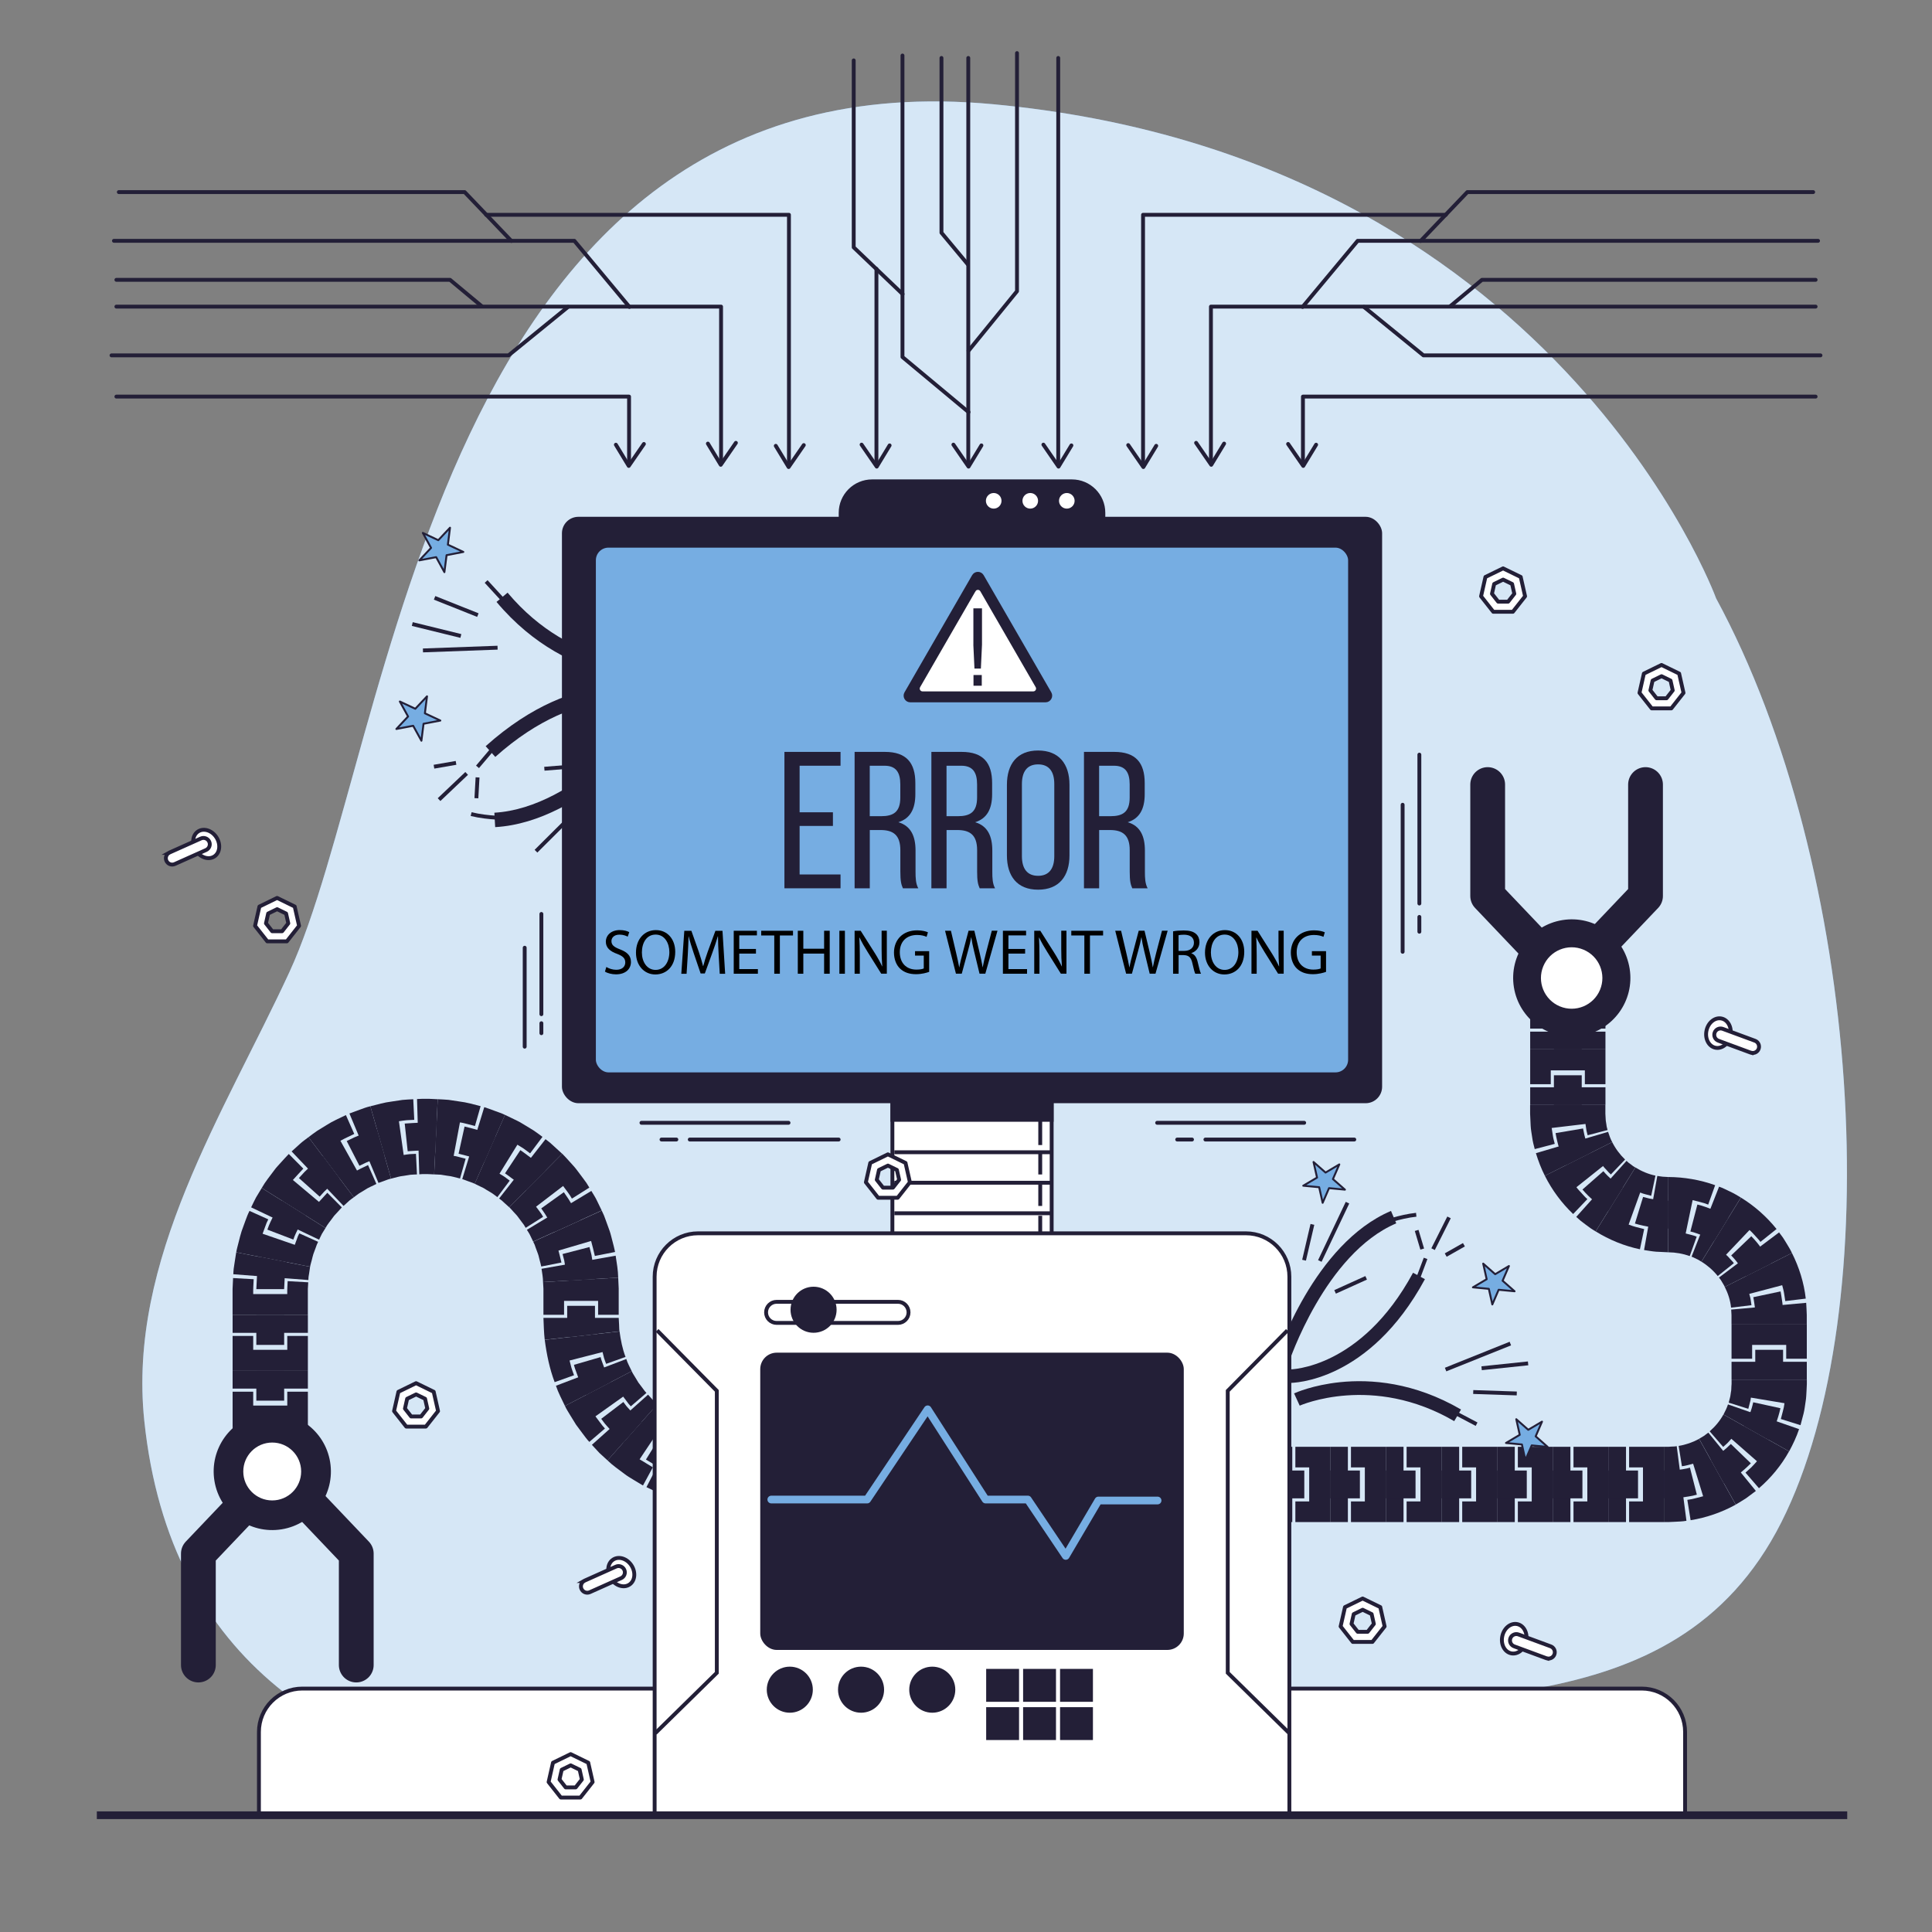 <?xml version="1.0" encoding="UTF-8"?><svg xmlns="http://www.w3.org/2000/svg" viewBox="0 0 500 500"><rect x="0" y="0" width="500" height="500" fill="#808080" stroke="none"/><g id="a"><g><path d="M444.1,154.79s-41.8-114.26-187.1-127.82C111.71,13.42,101.75,193.52,74.88,251.62c-16.92,36.58-41.89,74.36-37.54,116.04,13.17,126.19,175.59,102.13,263.21,82.6,6.05-1.35,12.08-2.74,18.15-4.01,50.75-10.65,114.45,2.9,142.31-52.29s20.9-169.45-16.92-239.17Z" style="fill:#76ade2;"/><path d="M444.1,154.79s-41.8-114.26-187.1-127.82C111.71,13.42,101.75,193.52,74.88,251.62c-16.92,36.58-41.89,74.36-37.54,116.04,13.17,126.19,175.59,102.13,263.21,82.6,6.05-1.35,12.08-2.74,18.15-4.01,50.75-10.65,114.45,2.9,142.31-52.29s20.9-169.45-16.92-239.17Z" style="fill:#fff; opacity:.7;"/></g></g><g id="b"><g><g><g><g><rect x="329.86" y="374.43" width="4.58" height="19.48" style="fill:#231f37;"/><polygon points="335.24 374.43 335.24 379.76 338.82 379.76 338.82 388.57 335.24 388.57 335.24 393.91 344.25 393.91 344.25 374.43 335.24 374.43" style="fill:#231f37;"/><rect x="329.86" y="380.57" width="7.69" height="7.2" style="fill:#231f37;"/></g><g><rect x="344.25" y="374.43" width="4.58" height="19.48" style="fill:#231f37;"/><polygon points="349.63 374.43 349.63 379.76 353.22 379.76 353.22 388.57 349.63 388.57 349.63 393.91 358.65 393.91 358.65 374.43 349.63 374.43" style="fill:#231f37;"/><rect x="344.25" y="380.57" width="7.69" height="7.2" style="fill:#231f37;"/></g><g><rect x="358.65" y="374.43" width="4.58" height="19.48" style="fill:#231f37;"/><polygon points="364.03 374.43 364.03 379.76 367.61 379.76 367.61 388.57 364.03 388.57 364.03 393.91 373.05 393.91 373.05 374.43 364.03 374.43" style="fill:#231f37;"/><rect x="358.65" y="380.57" width="7.69" height="7.2" style="fill:#231f37;"/></g><g><rect x="373.05" y="374.43" width="4.58" height="19.48" style="fill:#231f37;"/><polygon points="378.42 374.43 378.42 379.76 382.01 379.76 382.01 388.57 378.42 388.57 378.42 393.91 387.44 393.91 387.44 374.43 378.42 374.43" style="fill:#231f37;"/><rect x="373.05" y="380.57" width="7.69" height="7.2" style="fill:#231f37;"/></g><g><rect x="387.44" y="374.43" width="4.58" height="19.48" style="fill:#231f37;"/><polygon points="392.82 374.43 392.82 379.76 396.41 379.76 396.41 388.57 392.82 388.57 392.82 393.91 401.84 393.91 401.84 374.43 392.82 374.43" style="fill:#231f37;"/><rect x="387.44" y="380.57" width="7.69" height="7.2" style="fill:#231f37;"/></g><g><rect x="401.84" y="374.43" width="4.58" height="19.48" style="fill:#231f37;"/><polygon points="407.22 374.43 407.22 379.76 410.8 379.76 410.8 388.57 407.22 388.57 407.22 393.91 416.23 393.91 416.23 374.43 407.22 374.43" style="fill:#231f37;"/><rect x="401.84" y="380.57" width="7.69" height="7.2" style="fill:#231f37;"/></g><g><rect x="416.23" y="374.43" width="4.58" height="19.48" style="fill:#231f37;"/><polygon points="421.61 374.43 421.61 379.76 425.2 379.76 425.2 388.57 421.61 388.57 421.61 393.91 430.63 393.91 430.63 374.43 421.61 374.43" style="fill:#231f37;"/><rect x="416.23" y="380.57" width="7.69" height="7.2" style="fill:#231f37;"/></g><g><path d="M436.46,393.58c-1.04,.19-2.08,.2-3.13,.26l-1.56,.07h-1.15v-19.48h1.15l.73-.05c.48-.04,.97,0,1.43-.12l2.52,19.32Z" style="fill:#231f37;"/><path d="M434.43,374.19l.85,5.27c.99-.09,1.93-.43,2.9-.65l2.59,8.42c-1.36,.33-2.7,.77-4.09,.93l.85,5.27c4.08-.66,8.05-2.03,11.67-4.03l-9.48-17.02c-1.65,.9-3.44,1.52-5.29,1.82Z" style="fill:#231f37;"/><path d="M439.14,386.82c-1.4,.42-2.86,.56-4.3,.79-1.42,.07-3,.18-4.21,.15v-7.2c1.36,.03,2.34-.08,3.48-.12,1.09-.19,2.2-.28,3.25-.61l1.78,6.97Z" style="fill:#231f37;"/></g><g><path d="M454.41,385.86c-.83,.64-1.67,1.27-2.52,1.88-.88,.57-1.78,1.11-2.68,1.64l-9.48-17.02c.4-.26,.82-.5,1.23-.74,.38-.3,.76-.58,1.15-.86l12.31,15.1Z" style="fill:#231f37;"/><path d="M442.47,370.43l3.49,4.03,1.11-1,1-1.1,6.63,5.81c-.47,.52-.93,1.04-1.42,1.54l-1.55,1.41,3.49,4.03c3.12-2.69,5.79-5.92,7.79-9.54l-16.99-9.54c-.9,1.65-2.14,3.13-3.56,4.36Z" style="fill:#231f37;"/><path d="M453.12,378.7c-2.05,2.07-4.35,3.9-6.91,5.32l-3.5-6.29c1.94-1.07,3.67-2.47,5.23-4.03l5.18,5Z" style="fill:#231f37;"/></g><g><path d="M465.6,369.86c-.67,2-1.57,3.9-2.57,5.75l-16.99-9.54c.44-.84,.87-1.7,1.16-2.61l18.4,6.4Z" style="fill:#231f37;"/><path d="M447.37,363l5.09,1.6,.37-1.44,.19-.72,.11-.74,8.69,1.45-.16,1.04-.25,1.02c-.17,.68-.34,1.36-.53,2.03l5.09,1.6c.28-.99,.54-2,.79-3,.25-1,.36-2.03,.52-3.05,.18-1.02,.2-2.05,.26-3.08l.07-1.54v-1.14h-19.48v1.12l-.05,.71c-.03,.47,0,.95-.12,1.41-.09,.46-.1,.94-.23,1.39-.13,.45-.23,.91-.35,1.36Z" style="fill:#231f37;"/><path d="M460.77,364.44c-.61,2.86-1.71,5.6-3.1,8.16l-6.28-3.52c1.04-1.94,1.88-4,2.34-6.17l7.03,1.53Z" style="fill:#231f37;"/></g><g><rect x="448.12" y="352.43" width="19.48" height="4.58" style="fill:#231f37;"/><polygon points="448.12 351.64 453.45 351.64 453.45 348.06 462.27 348.06 462.27 351.64 467.6 351.64 467.6 342.62 448.12 342.62 448.12 351.64" style="fill:#231f37;"/><rect x="454.26" y="349.33" width="7.2" height="7.69" style="fill:#231f37;"/></g><g><path d="M467.44,337.17c.06,1.04,.12,2.09,.15,3.13v2.32h-19.48v-2.26c-.04-.48-.07-.96-.08-1.44l19.4-1.75Z" style="fill:#231f37;"/><path d="M447.98,338.42l5.3-.64-.22-1.47c-.06-.49-.24-.96-.35-1.45l8.52-2.25c.16,.68,.38,1.35,.48,2.04l.32,2.07,5.3-.64c-.46-4.11-1.72-8.13-3.58-11.81l-17.38,8.79c.85,1.67,1.44,3.48,1.63,5.35Z" style="fill:#231f37;"/><path d="M460.81,334.22c.15,.71,.24,1.44,.35,2.16,.05,.36,.12,.72,.15,1.08l.06,1.09c.03,.71,.09,1.49,.09,2.14v1.92h-7.2v-1.92c0-.63-.05-1.13-.08-1.7l-.04-.83c-.03-.27-.08-.55-.12-.82-.09-.54-.15-1.1-.26-1.63l7.04-1.49Z" style="fill:#231f37;"/></g><g><path d="M460.42,318.94l.94,1.26c.3,.43,.56,.89,.84,1.33,.54,.9,1.11,1.78,1.55,2.74l-17.38,8.79c-.17-.45-.47-.83-.7-1.25-.13-.2-.23-.42-.37-.61l-.44-.57,15.58-11.7Z" style="fill:#231f37;"/><path d="M444.55,330.24l4.17-3.33c-.28-.41-.66-.74-.98-1.12-.33-.37-.65-.75-1.04-1.07l6.07-6.39c.53,.45,.99,.98,1.46,1.49,.46,.53,.97,1.01,1.37,1.58l4.17-3.33c-2.58-3.21-5.72-5.98-9.23-8.14l-10.21,16.59c1.6,.99,3.04,2.25,4.22,3.72Z" style="fill:#231f37;"/><path d="M453.23,319.93c2.06,2.07,3.68,4.54,5.03,7.12l-6.42,3.25c-1.03-1.95-2.24-3.83-3.81-5.39l5.2-4.97Z" style="fill:#231f37;"/></g><g><path d="M444.9,307.11c1,.34,1.92,.84,2.88,1.29,.96,.43,1.85,.98,2.75,1.53l-10.21,16.59c-.41-.25-.8-.52-1.25-.7-.44-.19-.84-.46-1.3-.59l7.13-18.13Z" style="fill:#231f37;"/><path d="M437.3,325.07l1.8-5.02c-.91-.39-1.9-.56-2.85-.83l1.8-8.63c1.35,.36,2.73,.63,4.03,1.16l1.8-5.02c-3.88-1.4-8.07-2.1-12.1-2.12l-.04,19.48c1.98,.03,3.79,.35,5.57,.98Z" style="fill:#231f37;"/><path d="M439.29,311.74c1.43,.31,2.78,.88,4.15,1.39,1.32,.63,2.65,1.23,3.87,2.03l-3.77,6.13c-.92-.62-1.94-1.05-2.93-1.54-1.04-.37-2.05-.82-3.14-1.04l1.81-6.97Z" style="fill:#231f37;"/></g><g><path d="M428.91,304.33c.48,.05,.94,.17,1.42,.2,.48,.01,.96,.04,1.44,.08l-.04,19.48c-1.04-.04-2.09-.09-3.13-.15-1.04-.08-2.08-.28-3.12-.43l3.43-19.18Z" style="fill:#231f37;"/><path d="M424.41,323.31l1.1-5.22c-1.35-.36-2.73-.64-4.02-1.17l2.99-8.29c.91,.39,1.9,.56,2.85,.84l1.1-5.22c-1.84-.38-3.59-1.12-5.19-2.11l-10.28,16.55c3.5,2.17,7.39,3.77,11.45,4.62Z" style="fill:#231f37;"/><path d="M425.23,309.77c2.12,.62,4.32,.93,6.53,.98v7.2c-2.93-.05-5.84-.46-8.64-1.3l2.11-6.88Z" style="fill:#231f37;"/></g><g><path d="M420.94,300.42l.53,.49,.58,.42,.57,.44c.19,.14,.41,.24,.61,.37l-10.28,16.55c-.44-.28-.9-.54-1.33-.84l-1.26-.93-1.25-.95c-.4-.34-.79-.69-1.18-1.04l13.01-14.5Z" style="fill:#231f37;"/><path d="M407.13,314.19l3.68-3.86c-.53-.45-.99-.99-1.46-1.5-.46-.53-.97-1.01-1.37-1.58l6.89-5.49c.27,.42,.66,.74,.98,1.12,.34,.37,.65,.75,1.04,1.07l3.68-3.86c-1.36-1.31-2.5-2.85-3.34-4.52l-17.42,8.72c1.85,3.69,4.34,7.05,7.32,9.9Z" style="fill:#231f37;"/><path d="M414.95,303.1c1.43,1.69,3.17,3.1,5.04,4.27l-3.8,6.11c-2.47-1.54-4.76-3.41-6.65-5.63l5.41-4.75Z" style="fill:#231f37;"/></g><g><path d="M416.17,292.92c.3,.9,.61,1.81,1.06,2.65l-17.42,8.72c-.96-1.87-1.7-3.85-2.32-5.85l18.68-5.52Z" style="fill:#231f37;"/><path d="M397.21,297.38l5.16-1.35c-.16-.68-.38-1.35-.48-2.04l-.32-2.07,8.75-1.04,.22,1.47c.06,.49,.24,.96,.34,1.45l5.16-1.35c-.12-.45-.26-.9-.3-1.37-.04-.47-.19-.92-.19-1.4-.01-.49-.05-.92-.08-1.44v-2.25h-19.48v2.25c.03,.98,.08,2.04,.14,3.06,.04,1.03,.26,2.05,.4,3.07,.13,1.03,.4,2.03,.66,3.03Z" style="fill:#231f37;"/><path d="M409.69,292.05c.38,2.17,1.01,4.31,2.04,6.27l-6.44,3.22c-1.35-2.59-2.21-5.42-2.71-8.29l7.1-1.2Z" style="fill:#231f37;"/></g><g><rect x="396.01" y="281.39" width="19.48" height="4.58" style="fill:#231f37;"/><polygon points="396.01 280.59 401.34 280.59 401.34 277.01 410.16 277.01 410.16 280.59 415.49 280.59 415.49 271.57 396.01 271.57 396.01 280.59" style="fill:#231f37;"/><rect x="402.15" y="278.28" width="7.2" height="7.69" style="fill:#231f37;"/></g><g><rect x="396.01" y="266.99" width="19.48" height="4.58" style="fill:#231f37;"/><polygon points="396.01 266.2 401.34 266.2 401.34 262.61 410.16 262.61 410.16 266.2 415.49 266.2 415.49 257.18 396.01 257.18 396.01 266.2" style="fill:#231f37;"/><rect x="402.15" y="263.88" width="7.2" height="7.69" style="fill:#231f37;"/></g></g><polyline points="404.74 252.62 385.01 231.88 385.01 203.04" style="fill:none; stroke:#231f37; stroke-linecap:round; stroke-linejoin:round; stroke-width:9px;"/><polyline points="406.13 252.62 425.86 231.88 425.86 203.04" style="fill:none; stroke:#231f37; stroke-linecap:round; stroke-linejoin:round; stroke-width:9px;"/><circle cx="406.76" cy="253.13" r="14.67" transform="translate(-35.16 68.1) rotate(-9.18)" style="fill:#231f37; stroke:#231f37; stroke-miterlimit:10;"/><circle cx="406.76" cy="253.13" r="8.45" transform="translate(16.64 531.22) rotate(-67.38)" style="fill:#fff; stroke:#231f37; stroke-miterlimit:10;"/></g><g><g><g><rect x="199.92" y="370.89" width="4.59" height="19.48" style="fill:#231f37;"/><polygon points="199.13 390.37 199.13 385.03 195.53 385.03 195.53 376.22 199.13 376.22 199.13 370.89 190.09 370.89 190.09 390.37 199.13 390.37" style="fill:#231f37;"/><rect x="196.81" y="377.03" width="7.71" height="7.2" style="fill:#231f37;"/></g><g><path d="M186.56,370.69c.57,.08,1.16,.06,1.73,.1l.87,.05,.43,.03c.14,.01,.28,.02,.49,.02v19.48c-.17,0-.41,0-.66-.02l-.71-.03-1.43-.07c-.95-.06-1.9-.07-2.85-.19l2.12-19.37Z" style="fill:#231f37;"/><path d="M183.46,389.91l.69-5.29-1.97-.3c-.66-.1-1.32-.2-1.96-.38l1.93-8.6c.51,.16,1.04,.23,1.56,.3l1.58,.24,.69-5.29c-1.12-.18-2.25-.29-3.33-.64l-1.65-.41-1.59-.59-6.86,18.23,2.65,.96,2.73,.72c1.81,.53,3.68,.78,5.54,1.05Z" style="fill:#231f37;"/><path d="M183.1,376.37c1.16,.15,2.3,.39,3.47,.49l3.52,.17v7.2c-1.36-.04-2.79-.13-4.18-.2-1.39-.12-2.78-.39-4.16-.59l1.35-7.07Z" style="fill:#231f37;"/></g><g><path d="M176.24,367.56c1.05,.48,2.05,1.06,3.16,1.39l-6.86,18.23c-1.82-.6-3.52-1.49-5.24-2.31l8.94-17.31Z" style="fill:#231f37;"/><path d="M166.41,384.43l2.54-4.69-3.42-2.07,4.89-7.33,2.73,1.66,2.54-4.69-1.45-.89c-.48-.3-1-.55-1.43-.92-.89-.71-1.87-1.3-2.66-2.12l-12.93,14.57c1.35,1.31,2.91,2.37,4.4,3.5,.74,.58,1.56,1.04,2.36,1.54l2.42,1.45Z" style="fill:#231f37;"/><path d="M170.97,371.61l1.5,.91c.49,.31,1.04,.52,1.56,.79l1.58,.76c.52,.26,1.09,.41,1.63,.63l-2.53,6.74c-.65-.26-1.33-.45-1.96-.76l-1.9-.91c-.62-.32-1.28-.58-1.88-.95l-1.8-1.09,3.8-6.11Z" style="fill:#231f37;"/></g><g><path d="M167.71,360.93l1.16,1.29,1.29,1.16-12.93,14.57-2.11-1.93c-.66-.69-1.3-1.4-1.94-2.1l14.53-12.98Z" style="fill:#231f37;"/><path d="M152.51,373.17l4.05-3.47c-.46-.48-.86-1.01-1.26-1.55l-1.2-1.6,7.18-5.11,.96,1.28c.31,.43,.63,.86,1.01,1.24l4.05-3.47c-.41-.4-.72-.88-1.06-1.33l-1.03-1.36-.88-1.46c-.28-.49-.63-.95-.84-1.48l-17.28,9c.38,.86,.91,1.64,1.39,2.45l1.48,2.4,1.68,2.26c.57,.75,1.11,1.52,1.76,2.2Z" style="fill:#231f37;"/><path d="M161.33,362.84c.36,.46,.67,.96,1.07,1.38l1.18,1.3c.41,.42,.75,.9,1.2,1.27l1.3,1.18-4.78,5.38-1.55-1.42c-.53-.46-.96-1.02-1.45-1.52l-1.41-1.56c-.48-.51-.86-1.11-1.29-1.66l5.73-4.36Z" style="fill:#231f37;"/></g><g><path d="M162.09,351.71c.33,1.11,.93,2.1,1.4,3.15l-17.28,9c-.82-1.73-1.73-3.41-2.33-5.23l18.21-6.92Z" style="fill:#231f37;"/><path d="M143.54,357.7l5.02-1.79c-.22-.63-.47-1.25-.66-1.88l-.5-1.93,8.54-2.19,.39,1.55c.15,.51,.36,1,.54,1.5l5.02-1.79c-.82-2.12-1.24-4.35-1.55-6.6l-19.36,2.19c.49,3.72,1.24,7.43,2.57,10.96Z" style="fill:#231f37;"/><path d="M155.44,351.22c.12,.57,.34,1.11,.54,1.66l.6,1.64c.17,.56,.45,1.08,.7,1.6l.76,1.58-6.38,3.33-.91-1.9c-.3-.63-.62-1.26-.84-1.93l-.72-1.98c-.24-.66-.5-1.31-.65-2l6.91-2.01Z" style="fill:#231f37;"/></g><g><path d="M160.12,341.06l.1,1.76c.05,.58,0,1.16,.11,1.73l-19.36,2.19c-.21-1.88-.25-3.83-.33-5.68h19.48Z" style="fill:#231f37;"/><polygon points="140.64 340.26 145.98 340.26 145.98 336.67 154.79 336.67 154.79 340.26 160.12 340.26 160.12 335.74 160.12 333.46 159.99 330.65 140.54 331.8 140.64 333.5 140.64 335.74 140.64 340.26" style="fill:#231f37;"/><path d="M153.98,337.94v1.93c0,.64-.01,1.31,.03,1.87,.08,1.17,.08,2.34,.22,3.5l-7.15,.81c-.17-1.39-.18-2.8-.26-4.19-.05-.73-.03-1.33-.03-1.98v-1.93h7.2Z" style="fill:#231f37;"/></g><g><path d="M159.33,324.97c.29,1.89,.62,3.77,.66,5.68l-19.45,1.15c0-1.16-.23-2.3-.39-3.44l19.18-3.39Z" style="fill:#231f37;"/><path d="M140.07,327.77l5.23-1.03c-.22-1.04-.52-2.06-.77-3.09l8.45-2.49c.33,1.29,.69,2.58,.97,3.88l5.23-1.03c-.17-.92-.44-1.83-.66-2.74-.25-.91-.44-1.83-.75-2.72l-.96-2.65-.49-1.32c-.18-.43-.39-.85-.59-1.28l-17.74,8.05c.12,.26,.26,.5,.37,.77l.28,.8,.59,1.59c.2,.53,.28,1.1,.44,1.64,.13,.55,.31,1.09,.41,1.65Z" style="fill:#231f37;"/><path d="M152.55,322.72l.52,2.04c.13,.69,.22,1.38,.34,2.08l.31,2.08c.09,.69,.09,1.4,.14,2.1l-7.18,.42c-.04-.58-.03-1.17-.11-1.75l-.27-1.73c-.09-.58-.16-1.16-.27-1.73l-.44-1.69,6.97-1.81Z" style="fill:#231f37;"/></g><g><path d="M153.04,308.21c.48,.83,1.03,1.61,1.43,2.48l1.25,2.58-17.74,8.05-.75-1.56c-.22-.53-.59-.99-.87-1.49l16.68-10.06Z" style="fill:#231f37;"/><path d="M136.05,317.76l4.51-2.85c-.51-.94-1.2-1.76-1.83-2.62l7-5.36c.79,1.07,1.63,2.11,2.28,3.27l4.51-2.85-.74-1.2c-.26-.39-.55-.76-.83-1.14l-1.69-2.25c-.55-.76-1.23-1.42-1.84-2.13-.64-.69-1.25-1.4-1.92-2.06l-13.7,13.85c.41,.4,.76,.84,1.15,1.26,.37,.43,.81,.81,1.12,1.28l1.02,1.37c.17,.23,.35,.45,.51,.68l.43,.73Z" style="fill:#231f37;"/><path d="M145.92,308.54c1.64,2.27,3.04,4.72,4.2,7.27l-6.55,2.97c-.96-2.12-2.13-4.16-3.5-6.05l5.85-4.19Z" style="fill:#231f37;"/></g><g><path d="M141.19,294.83c.38,.29,.77,.57,1.13,.87l1.06,.96,2.11,1.93-13.7,13.85-1.29-1.16-.64-.59c-.22-.19-.46-.34-.69-.52l12-15.34Z" style="fill:#231f37;"/><path d="M128.71,309.82l3.2-4.27-1.28-.96c-.44-.3-.91-.56-1.36-.84l4.63-7.5c.56,.35,1.15,.68,1.69,1.05l1.6,1.19,3.2-4.27c-.76-.55-1.49-1.14-2.28-1.65l-2.41-1.47-1.21-.72c-.41-.23-.84-.42-1.26-.63l-2.54-1.22-7.84,17.83,1.53,.74c.25,.13,.52,.23,.77,.37l.72,.45,1.46,.88c.48,.3,.91,.68,1.37,1.01Z" style="fill:#231f37;"/><path d="M134.67,297.66c1.16,.78,2.26,1.66,3.39,2.49,1.08,.89,2.09,1.87,3.13,2.8l-5.06,5.12c-.88-.77-1.71-1.59-2.61-2.34-.95-.68-1.85-1.42-2.82-2.07l3.97-6Z" style="fill:#231f37;"/></g><g><path d="M125.33,286.53c.91,.29,1.8,.63,2.7,.96,.89,.35,1.82,.61,2.67,1.05l-7.84,17.83c-.5-.29-1.08-.41-1.61-.63-.54-.19-1.07-.42-1.62-.59l5.7-18.63Z" style="fill:#231f37;"/><path d="M119.05,305.01l1.46-5.13-1.54-.4c-.51-.13-1.02-.29-1.56-.34l1.62-8.66c.66,.08,1.3,.26,1.95,.42l1.94,.5,1.46-5.13c-1.82-.47-3.63-.99-5.5-1.21l-2.79-.42c-.93-.08-1.87-.12-2.81-.17l-.92,19.46c.57,.03,1.14,.04,1.71,.08l1.68,.27c1.14,.1,2.21,.46,3.31,.73Z" style="fill:#231f37;"/><path d="M120.24,291.55c1.35,.37,2.73,.64,4.06,1.11,1.31,.5,2.66,.91,3.93,1.5l-2.9,6.59c-1.06-.49-2.18-.82-3.27-1.25-1.1-.39-2.25-.6-3.38-.92l1.55-7.03Z" style="fill:#231f37;"/></g><g><path d="M107.93,284.43l1.43-.06h1.16c.34-.01,.86,.02,1.33,.04l1.43,.07-.92,19.46-.87-.05c-.29-.02-.54-.04-.97-.04h-1.14l-.87,.06-.58-19.47Z" style="fill:#231f37;"/><path d="M107.91,303.94l-.26-5.33-1.6,.08c-.53,.03-1.05,.15-1.58,.22l-1.23-8.73c.66-.09,1.31-.22,1.98-.27l1.99-.1-.26-5.33c-.94,.06-1.87,.08-2.81,.18l-2.79,.42c-1.87,.22-3.68,.76-5.5,1.22l5.36,18.73c1.1-.26,2.18-.63,3.31-.73l1.68-.27c.56-.06,1.14-.05,1.7-.09Z" style="fill:#231f37;"/><path d="M104.73,290.78c1.39-.13,2.8-.16,4.19-.24,.72-.04,1.31-.01,1.97-.02l2.1,.1-.34,7.19-1.75-.09c-.62,0-1.33-.02-1.89,.02-1.17,.07-2.34,.1-3.5,.2l-.77-7.16Z" style="fill:#231f37;"/></g><g><path d="M90.43,288.17l2.69-.99c.9-.33,1.79-.67,2.73-.88l5.36,18.73c-.57,.11-1.1,.33-1.64,.53l-1.62,.58-7.52-17.97Z" style="fill:#231f37;"/><path d="M97.41,306.4l-2.16-4.88c-.95,.48-1.93,.89-2.86,1.41l-4.29-7.7c1.16-.65,2.39-1.18,3.58-1.77l-2.16-4.88c-1.68,.83-3.43,1.56-5.01,2.59l-2.4,1.47c-.78,.52-1.52,1.1-2.27,1.66l11.72,15.56c.46-.33,.9-.7,1.37-1.01l1.46-.88c.93-.65,2.01-1.03,3.01-1.56Z" style="fill:#231f37;"/><path d="M89.73,295.3c2.5-1.28,5.12-2.32,7.81-3.09l1.98,6.92c-2.24,.64-4.42,1.51-6.5,2.57l-3.29-6.4Z" style="fill:#231f37;"/></g><g><path d="M75.47,297.99l2.12-1.92c.69-.66,1.5-1.18,2.25-1.77l11.72,15.56c-.45,.36-.96,.65-1.37,1.06l-1.28,1.17-13.44-14.1Z" style="fill:#231f37;"/><path d="M88.47,312.48l-3.76-3.79-2.16,2.36-6.75-5.67c.9-.98,1.78-1.98,2.7-2.94l-3.76-3.79c-.66,.67-1.28,1.37-1.91,2.06-.61,.71-1.3,1.36-1.84,2.13-1.11,1.51-2.32,2.96-3.25,4.6l16.5,10.36c.53-1.01,1.31-1.85,1.96-2.78,.31-.48,.75-.85,1.12-1.29,.39-.42,.75-.85,1.15-1.26Z" style="fill:#231f37;"/><path d="M77.36,304.88l1.42-1.55c.48-.51,1.02-.96,1.54-1.43l1.56-1.41c.54-.45,1.11-.85,1.67-1.28l4.33,5.75c-.46,.36-.95,.68-1.4,1.06l-1.29,1.18c-.43,.4-.88,.77-1.28,1.19l-1.18,1.3-5.36-4.8Z" style="fill:#231f37;"/></g><g><path d="M64.99,312.47c.42-.86,.82-1.73,1.27-2.57l1.48-2.45,16.5,10.36-.91,1.47c-.27,.51-.5,1.04-.75,1.55l-17.59-8.37Z" style="fill:#231f37;"/><path d="M82.32,321.38l-4.86-2.19-.35,.72-.27,.75-.55,1.5-8.33-2.87,.69-1.88,.35-.94,.43-.9-4.86-2.19c-.43,.84-.76,1.72-1.08,2.6l-.96,2.65c-.3,.89-.5,1.81-.74,2.72-.22,.91-.5,1.82-.65,2.74l19.12,3.74c.08-.56,.28-1.1,.41-1.65,.15-.54,.25-1.11,.43-1.64l.59-1.59c.19-.54,.37-1.07,.64-1.57Z" style="fill:#231f37;"/><path d="M69.2,318.23c.43-1.34,1.08-2.58,1.69-3.85,.56-1.29,1.33-2.46,2.06-3.66l6.09,3.83c-.6,1-1.26,1.97-1.71,3.05-.5,1.05-1.06,2.09-1.41,3.2l-6.72-2.57Z" style="fill:#231f37;"/></g><g><path d="M60.38,329.77c.03-.48,.04-.95,.1-1.42l.21-1.42,.44-2.83,19.12,3.74-.25,1.71-.14,.85c-.04,.28-.03,.58-.05,.87l-19.42-1.5Z" style="fill:#231f37;"/><path d="M79.78,331.86l-5.33-.3c-.05,1.07-.13,2.09-.11,3.34h-8.81c-.03-1.14,.05-2.51,.12-3.84l-5.33-.3-.13,2.81v6.78h19.48v-6.78l.1-1.71Z" style="fill:#231f37;"/><path d="M66.34,333.62l.21-4.19c.16-1.39,.4-2.77,.61-4.16l7.06,1.38c-.16,1.16-.37,2.31-.51,3.46l-.18,3.51h-7.2Z" style="fill:#231f37;"/></g><g><rect x="60.2" y="340.35" width="19.48" height="4.59" style="fill:#231f37;"/><polygon points="79.68 345.74 74.35 345.74 74.35 349.33 65.53 349.33 65.53 345.74 60.2 345.74 60.2 354.78 79.68 354.78 79.68 345.74" style="fill:#231f37;"/><rect x="66.34" y="340.35" width="7.2" height="7.71" style="fill:#231f37;"/></g><g><rect x="60.2" y="354.78" width="19.48" height="4.59" style="fill:#231f37;"/><polygon points="79.68 360.17 74.35 360.17 74.35 363.76 65.53 363.76 65.53 360.17 60.2 360.17 60.2 369.21 79.68 369.21 79.68 360.17" style="fill:#231f37;"/><rect x="66.34" y="354.78" width="7.2" height="7.71" style="fill:#231f37;"/></g><g><rect x="60.2" y="369.21" width="19.48" height="4.59" style="fill:#231f37;"/><rect x="66.34" y="369.21" width="7.2" height="7.71" style="fill:#231f37;"/></g><g><polygon points="79.68 373.8 74.35 373.8 74.35 377.4 65.53 377.4 65.53 373.8 60.2 373.8 60.2 382.84 79.68 382.84 79.68 373.8" style="fill:#231f37;"/><rect x="66.34" y="368.41" width="7.2" height="7.71" style="fill:#231f37;"/></g></g><polyline points="72.47 381.33 92.2 402.07 92.2 430.91" style="fill:none; stroke:#231f37; stroke-linecap:round; stroke-linejoin:round; stroke-width:9px;"/><polyline points="71.07 381.33 51.34 402.07 51.34 430.91" style="fill:none; stroke:#231f37; stroke-linecap:round; stroke-linejoin:round; stroke-width:9px;"/><circle cx="70.45" cy="380.82" r="14.67" transform="translate(-60.09 16.2) rotate(-9.22)" style="fill:#231f37; stroke:#231f37; stroke-miterlimit:10;"/><circle cx="70.45" cy="380.82" r="7.99" style="fill:#fff; stroke:#231f37; stroke-miterlimit:10;"/></g></g></g><g id="c"><g><g><g><path d="M157.5,174.23c7.29,1.79,12.52,1.41,12.97,1.37l-.31-3.72c-.22,.02-21.98,1.55-38.8-18.5l-2.86,2.4c9.66,11.51,20.67,16.4,29,18.45Z" style="fill:#231f37;"/><path d="M128.18,195.89c22.57-20.19,41.01-13.71,41.19-13.64l1.29-3.5c-.84-.31-20.76-7.3-44.97,14.36l2.49,2.78Z" style="fill:#231f37;"/><path d="M128.16,214.06c23.11-1.32,43.07-26.75,43.91-27.84l-2.95-2.29c-.19,.25-19.77,25.17-41.18,26.4l.21,3.72Z" style="fill:#231f37;"/><line x1="130.66" y1="155.78" x2="125.81" y2="150.49" style="fill:none; stroke:#231f37; stroke-miterlimit:10;"/><line x1="129.34" y1="191.67" x2="123.58" y2="198.46" style="fill:none; stroke:#231f37; stroke-miterlimit:10;"/><path d="M131.59,211.7s-5.15,.1-9.66-1.01" style="fill:none; stroke:#231f37; stroke-miterlimit:10;"/></g><line x1="118.02" y1="197.43" x2="112.31" y2="198.42" style="fill:none; stroke:#231f37; stroke-miterlimit:10;"/><line x1="120.77" y1="200.16" x2="113.63" y2="206.94" style="fill:none; stroke:#231f37; stroke-miterlimit:10;"/><line x1="123.59" y1="201.19" x2="123.29" y2="206.58" style="fill:none; stroke:#231f37; stroke-miterlimit:10;"/><line x1="119.27" y1="164.59" x2="106.7" y2="161.5" style="fill:none; stroke:#231f37; stroke-miterlimit:10;"/><line x1="128.77" y1="167.62" x2="109.46" y2="168.33" style="fill:none; stroke:#231f37; stroke-miterlimit:10;"/><line x1="123.67" y1="159.19" x2="112.47" y2="154.72" style="fill:none; stroke:#231f37; stroke-miterlimit:10;"/><line x1="155.4" y1="209.36" x2="149.88" y2="217.91" style="fill:none; stroke:#231f37; stroke-miterlimit:10;"/><line x1="151.37" y1="207.69" x2="138.71" y2="220.29" style="fill:none; stroke:#231f37; stroke-miterlimit:10;"/><line x1="150.29" y1="198.19" x2="140.88" y2="198.95" style="fill:none; stroke:#231f37; stroke-miterlimit:10;"/><polygon points="103.48 181.55 105.61 185.43 102.58 188.66 106.93 187.83 109.06 191.7 109.61 187.31 113.96 186.48 109.96 184.6 110.51 180.21 107.48 183.43 103.48 181.55" style="fill:#76ade2; stroke:#231f37; stroke-linecap:round; stroke-linejoin:round; stroke-width:.5px;"/><polygon points="109.43 137.92 111.56 141.79 108.53 145.02 112.88 144.19 115.01 148.07 115.57 143.68 119.91 142.84 115.91 140.96 116.46 136.57 113.43 139.8 109.43 137.92" style="fill:#76ade2; stroke:#231f37; stroke-linecap:round; stroke-linejoin:round; stroke-width:.5px;"/></g><g><g><path d="M346.76,357.71c-6.98,.73-11.46,2.72-11.85,2.9l1.45,3.17c.19-.08,18.84-8.31,39.99,4.01l1.76-3.01c-12.14-7.07-23.38-7.9-31.35-7.07Z" style="fill:#231f37;"/><path d="M365.7,329.38c-13.47,24.9-31.74,25.02-31.92,25.03l-.03,3.49c.83,0,20.57-.14,35.02-26.85l-3.07-1.66Z" style="fill:#231f37;"/><path d="M359.98,313.39c-19.91,8.47-29.44,37.16-29.83,38.37l3.32,1.08c.09-.28,9.44-28.4,27.88-36.24l-1.36-3.21Z" style="fill:#231f37;"/><line x1="376.2" y1="365.45" x2="382.14" y2="368.58" style="fill:none; stroke:#231f37; stroke-miterlimit:10;"/><line x1="366.01" y1="333.46" x2="368.94" y2="325.67" style="fill:none; stroke:#231f37; stroke-miterlimit:10;"/><path d="M357.7,316.55s4.5-1.72,8.82-2.17" style="fill:none; stroke:#231f37; stroke-miterlimit:10;"/></g><line x1="374.15" y1="324.81" x2="378.86" y2="322.14" style="fill:none; stroke:#231f37; stroke-miterlimit:10;"/><line x1="370.88" y1="323.28" x2="375.01" y2="315.06" style="fill:none; stroke:#231f37; stroke-miterlimit:10;"/><line x1="368.07" y1="323.26" x2="366.63" y2="318.43" style="fill:none; stroke:#231f37; stroke-miterlimit:10;"/><line x1="383.44" y1="354.1" x2="395.47" y2="352.84" style="fill:none; stroke:#231f37; stroke-miterlimit:10;"/><line x1="374.12" y1="354.44" x2="390.88" y2="347.71" style="fill:none; stroke:#231f37; stroke-miterlimit:10;"/><line x1="381.27" y1="360.25" x2="392.54" y2="360.63" style="fill:none; stroke:#231f37; stroke-miterlimit:10;"/><line x1="337.49" y1="326.14" x2="339.65" y2="316.87" style="fill:none; stroke:#231f37; stroke-miterlimit:10;"/><line x1="341.57" y1="326.34" x2="348.73" y2="311.25" style="fill:none; stroke:#231f37; stroke-miterlimit:10;"/><line x1="345.52" y1="334.34" x2="353.56" y2="330.7" style="fill:none; stroke:#231f37; stroke-miterlimit:10;"/><polygon points="391.97 334.18 388.87 331.45 390.51 327.65 386.95 329.76 383.85 327.02 384.75 331.06 381.19 333.16 385.31 333.55 386.21 337.59 387.85 333.79 391.97 334.18" style="fill:#76ade2; stroke:#231f37; stroke-linecap:round; stroke-linejoin:round; stroke-width:.5px;"/><polygon points="400.53 374.46 397.43 371.72 399.07 367.92 395.51 370.03 392.41 367.29 393.31 371.33 389.75 373.44 393.87 373.83 394.77 377.86 396.41 374.07 400.53 374.46" style="fill:#76ade2; stroke:#231f37; stroke-linecap:round; stroke-linejoin:round; stroke-width:.5px;"/><polygon points="348.07 307.88 344.96 305.15 346.61 301.35 343.05 303.46 339.94 300.72 340.85 304.76 337.28 306.86 341.4 307.25 342.3 311.29 343.95 307.49 348.07 307.88" style="fill:#76ade2; stroke:#231f37; stroke-linecap:round; stroke-linejoin:round; stroke-width:.5px;"/></g></g><g><g><line x1="140.11" y1="264.81" x2="140.11" y2="267.39" style="fill:none; stroke:#231f37; stroke-linecap:round; stroke-linejoin:round;"/><line x1="140.11" y1="236.53" x2="140.11" y2="262.47" style="fill:none; stroke:#231f37; stroke-linecap:round; stroke-linejoin:round;"/><line x1="135.79" y1="245.27" x2="135.79" y2="270.88" style="fill:none; stroke:#231f37; stroke-linecap:round; stroke-linejoin:round;"/></g><g><line x1="367.33" y1="237.3" x2="367.33" y2="241.13" style="fill:none; stroke:#231f37; stroke-linecap:round; stroke-linejoin:round;"/><line x1="367.33" y1="195.3" x2="367.33" y2="233.83" style="fill:none; stroke:#231f37; stroke-linecap:round; stroke-linejoin:round;"/><line x1="363" y1="208.27" x2="363" y2="246.32" style="fill:none; stroke:#231f37; stroke-linecap:round; stroke-linejoin:round;"/></g><g><line x1="308.49" y1="294.91" x2="304.66" y2="294.91" style="fill:none; stroke:#231f37; stroke-linecap:round; stroke-linejoin:round;"/><line x1="350.49" y1="294.91" x2="311.96" y2="294.91" style="fill:none; stroke:#231f37; stroke-linecap:round; stroke-linejoin:round;"/><line x1="337.52" y1="290.58" x2="299.47" y2="290.58" style="fill:none; stroke:#231f37; stroke-linecap:round; stroke-linejoin:round;"/></g><g><line x1="175.04" y1="294.91" x2="171.2" y2="294.91" style="fill:none; stroke:#231f37; stroke-linecap:round; stroke-linejoin:round;"/><line x1="217.04" y1="294.91" x2="178.51" y2="294.91" style="fill:none; stroke:#231f37; stroke-linecap:round; stroke-linejoin:round;"/><line x1="204.07" y1="290.58" x2="166.01" y2="290.58" style="fill:none; stroke:#231f37; stroke-linecap:round; stroke-linejoin:round;"/></g></g><g><g><g><rect x="230.95" y="278.93" width="41.22" height="41.22" style="fill:#fff; stroke:#231f37; stroke-miterlimit:10;"/><rect x="230.95" y="278.93" width="41.22" height="10.88" style="fill:#231f37; stroke:#231f37; stroke-miterlimit:10;"/><line x1="231.46" y1="298.2" x2="271.82" y2="298.2" style="fill:none; stroke:#231f37; stroke-miterlimit:10;"/><line x1="231.46" y1="306.09" x2="271.82" y2="306.09" style="fill:none; stroke:#231f37; stroke-miterlimit:10;"/><line x1="231.46" y1="313.99" x2="271.82" y2="313.99" style="fill:none; stroke:#231f37; stroke-miterlimit:10;"/><line x1="269.21" y1="288.73" x2="269.21" y2="296.34" style="fill:none; stroke:#231f37; stroke-miterlimit:10;"/><line x1="269.21" y1="298.33" x2="269.21" y2="303.95" style="fill:none; stroke:#231f37; stroke-miterlimit:10;"/><line x1="269.21" y1="306.48" x2="269.21" y2="312.1" style="fill:none; stroke:#231f37; stroke-miterlimit:10;"/></g><g><path d="M225.7,124.57h51.71c4.49,0,8.14,3.65,8.14,8.14v19.65h-67.99v-19.65c0-4.49,3.65-8.14,8.14-8.14Z" style="fill:#231f37; stroke:#231f37; stroke-miterlimit:10;"/><rect x="145.93" y="134.25" width="211.26" height="150.76" rx="3.76" ry="3.76" style="fill:#231f37; stroke:#231f37; stroke-miterlimit:10;"/><rect x="153.71" y="141.23" width="195.68" height="136.8" rx="3.76" ry="3.76" style="fill:#76ade2; stroke:#231f37; stroke-miterlimit:10;"/><path d="M278.61,129.61c0-1.39-1.13-2.52-2.52-2.52s-2.52,1.13-2.52,2.52,1.13,2.52,2.52,2.52,2.52-1.13,2.52-2.52Z" style="fill:#fff; stroke:#231f37; stroke-miterlimit:10;"/><path d="M269.15,129.61c0-1.39-1.13-2.52-2.52-2.52s-2.52,1.13-2.52,2.52,1.13,2.52,2.52,2.52,2.52-1.13,2.52-2.52Z" style="fill:#fff; stroke:#231f37; stroke-miterlimit:10;"/><path d="M259.69,129.61c0-1.39-1.13-2.52-2.52-2.52s-2.52,1.13-2.52,2.52,1.13,2.52,2.52,2.52,2.52-1.13,2.52-2.52Z" style="fill:#fff; stroke:#231f37; stroke-miterlimit:10;"/></g></g><g><line x1="269.21" y1="314.64" x2="269.21" y2="320.26" style="fill:none; stroke:#231f37; stroke-miterlimit:10;"/><path d="M78.25,437H424.87c6.2,0,11.23,5.03,11.23,11.23v21.55H67.01v-21.55c0-6.2,5.03-11.23,11.23-11.23Z" style="fill:#fff; stroke:#231f37; stroke-miterlimit:10;"/><path d="M180.65,319.18h141.81c6.2,0,11.23,5.03,11.23,11.23v139.37H169.42v-139.37c0-6.2,5.03-11.23,11.23-11.23Z" style="fill:#fff; stroke:#231f37; stroke-miterlimit:10;"/><rect x="197.25" y="350.57" width="108.61" height="75.93" rx="3.76" ry="3.76" style="fill:#231f37; stroke:#231f37; stroke-miterlimit:10;"/><path d="M209.86,437.29c0-3.02-2.45-5.46-5.46-5.46s-5.46,2.45-5.46,5.46,2.45,5.46,5.46,5.46,5.46-2.45,5.46-5.46Z" style="fill:#231f37; stroke:#231f37; stroke-miterlimit:10;"/><circle cx="222.84" cy="437.29" r="5.46" style="fill:#231f37; stroke:#231f37; stroke-miterlimit:10;"/><circle cx="241.27" cy="437.29" r="5.46" style="fill:#231f37; stroke:#231f37; stroke-miterlimit:10;"/><g><rect x="255.72" y="442.31" width="7.51" height="7.51" transform="translate(-186.59 705.54) rotate(-90)" style="fill:#231f37; stroke:#231f37; stroke-miterlimit:10;"/><rect x="255.72" y="432.41" width="7.51" height="7.51" transform="translate(-176.69 695.64) rotate(-90)" style="fill:#231f37; stroke:#231f37; stroke-miterlimit:10;"/><rect x="265.28" y="442.31" width="7.51" height="7.51" transform="translate(-177.03 715.1) rotate(-90)" style="fill:#231f37; stroke:#231f37; stroke-miterlimit:10;"/><rect x="265.28" y="432.41" width="7.51" height="7.51" transform="translate(-167.13 705.2) rotate(-90)" style="fill:#231f37; stroke:#231f37; stroke-miterlimit:10;"/><rect x="274.84" y="442.31" width="7.51" height="7.51" transform="translate(-167.47 724.66) rotate(-90)" style="fill:#231f37; stroke:#231f37; stroke-miterlimit:10;"/><rect x="274.84" y="432.41" width="7.51" height="7.51" transform="translate(-157.57 714.76) rotate(-90)" style="fill:#231f37; stroke:#231f37; stroke-miterlimit:10;"/></g><path d="M232.4,342.37h-31.41c-1.51,0-2.73-1.22-2.73-2.73h0c0-1.51,1.22-2.73,2.73-2.73h31.41c1.51,0,2.73,1.22,2.73,2.73h0c0,1.51-1.22,2.73-2.73,2.73Z" style="fill:#fff; stroke:#231f37; stroke-miterlimit:10;"/><circle cx="210.55" cy="338.96" r="5.46" style="fill:#231f37; stroke:#231f37; stroke-miterlimit:10;"/><polyline points="333.18 344.31 317.74 359.95 317.74 432.92 333.67 448.56" style="fill:none; stroke:#231f37; stroke-miterlimit:10;"/><polyline points="170.06 344.31 185.51 359.95 185.51 432.92 169.58 448.56" style="fill:none; stroke:#231f37; stroke-miterlimit:10;"/><polyline points="199.61 388.08 224.42 388.08 240.08 364.73 255.07 388.08 266.01 388.08 275.82 402.67 284.26 388.33 299.58 388.33" style="fill:none; stroke:#76ade2; stroke-linecap:round; stroke-linejoin:round; stroke-width:2px;"/></g></g><line x1="25.06" y1="469.78" x2="478.06" y2="469.78" style="fill:none; stroke:#231f37; stroke-miterlimit:10; stroke-width:2px;"/></g><g id="d"><g><path d="M158.12,408.55c-1.14-1.8-.88-4.02,.6-4.95,1.47-.93,3.59-.23,4.73,1.57,1.14,1.8,.88,4.02-.6,4.95-1.47,.93-3.59,.23-4.73-1.57Z" style="fill:#fff; stroke:#231f37; stroke-linecap:round; stroke-linejoin:round;"/><path d="M151.11,409.17c.07-.04,.14-.08,.21-.11l8.09-3.62c.82-.37,1.79,0,2.16,.83,.37,.82,0,1.79-.83,2.16l-8.09,3.62c-.83,.37-1.79,0-2.16-.83-.34-.75-.06-1.62,.62-2.05Z" style="fill:#fff; stroke:#231f37; stroke-miterlimit:10;"/></g><g><path d="M50.7,220.11c-1.14-1.8-.88-4.02,.6-4.95,1.47-.93,3.59-.23,4.73,1.57,1.14,1.8,.88,4.02-.6,4.95-1.47,.93-3.59,.23-4.73-1.57Z" style="fill:#fff; stroke:#231f37; stroke-linecap:round; stroke-linejoin:round;"/><path d="M43.69,220.73c.07-.04,.14-.08,.21-.11l8.09-3.62c.82-.37,1.79,0,2.16,.83,.37,.82,0,1.79-.83,2.16l-8.09,3.62c-.83,.37-1.79,0-2.16-.83-.34-.75-.06-1.62,.62-2.05Z" style="fill:#fff; stroke:#231f37; stroke-miterlimit:10;"/></g><g><path d="M447.82,268.02c-.44,2.09-2.18,3.49-3.89,3.13s-2.73-2.34-2.29-4.43c.44-2.09,2.18-3.49,3.89-3.13,1.7,.36,2.73,2.34,2.29,4.43Z" style="fill:#fff; stroke:#231f37; stroke-linecap:round; stroke-linejoin:round;"/><path d="M453.27,272.48c-.08-.02-.15-.04-.23-.07l-8.32-3.07c-.85-.31-1.28-1.25-.97-2.1,.31-.85,1.25-1.28,2.1-.97l8.32,3.07c.85,.31,1.28,1.25,.97,2.1-.28,.77-1.09,1.2-1.87,1.03Z" style="fill:#fff; stroke:#231f37; stroke-miterlimit:10;"/></g><g><path d="M394.97,424.75c-.44,2.09-2.18,3.49-3.89,3.13s-2.73-2.34-2.29-4.43c.44-2.09,2.18-3.49,3.89-3.13,1.7,.36,2.73,2.34,2.29,4.43Z" style="fill:#fff; stroke:#231f37; stroke-linecap:round; stroke-linejoin:round;"/><path d="M400.41,429.21c-.08-.02-.15-.04-.23-.07l-8.32-3.07c-.85-.31-1.28-1.25-.97-2.1,.31-.85,1.25-1.28,2.1-.97l8.32,3.07c.85,.31,1.28,1.25,.97,2.1-.28,.77-1.09,1.2-1.87,1.03Z" style="fill:#fff; stroke:#231f37; stroke-miterlimit:10;"/></g><path d="M357.22,415.92l-4.57-2.23-4.57,2.23-1.13,5,3.16,4.01h5.07l3.16-4.01-1.13-5Zm-3.28,6.39h-2.57l-1.6-2.04,.57-2.54,2.32-1.13,2.32,1.13,.57,2.54-1.6,2.04Z" style="fill:#fff; stroke:#231f37; stroke-linecap:round; stroke-linejoin:round;"/><path d="M434.57,174.32l-4.57-2.23-4.57,2.23-1.13,5,3.16,4.01h5.07l3.16-4.01-1.13-5Zm-3.28,6.39h-2.57l-1.6-2.04,.57-2.54,2.32-1.13,2.32,1.13,.57,2.54-1.6,2.04Z" style="fill:#fff; stroke:#231f37; stroke-linecap:round; stroke-linejoin:round;"/><path d="M393.57,149.32l-4.57-2.23-4.57,2.23-1.13,5,3.16,4.01h5.07l3.16-4.01-1.13-5Zm-3.28,6.39h-2.57l-1.6-2.04,.57-2.54,2.32-1.13,2.32,1.13,.57,2.54-1.6,2.04Z" style="fill:#fff; stroke:#231f37; stroke-linecap:round; stroke-linejoin:round;"/><path d="M152.25,456.19l-4.57-2.23-4.57,2.23-1.13,5,3.16,4.01h5.07l3.16-4.01-1.13-5Zm-3.28,6.39h-2.57l-1.6-2.04,.57-2.54,2.32-1.13,2.32,1.13,.57,2.54-1.6,2.04Z" style="fill:#fff; stroke:#231f37; stroke-linecap:round; stroke-linejoin:round;"/><path d="M112.25,360.19l-4.57-2.23-4.57,2.23-1.13,5,3.16,4.01h5.07l3.16-4.01-1.13-5Zm-3.28,6.39h-2.57l-1.6-2.04,.57-2.54,2.32-1.13,2.32,1.13,.57,2.54-1.6,2.04Z" style="fill:#fff; stroke:#231f37; stroke-linecap:round; stroke-linejoin:round;"/><path d="M76.28,234.61l-4.57-2.23-4.57,2.23-1.13,5,3.16,4.01h5.07l3.16-4.01-1.13-5Zm-3.28,6.39h-2.57l-1.6-2.04,.57-2.54,2.32-1.13,2.32,1.13,.57,2.54-1.6,2.04Z" style="fill:#fff; stroke:#231f37; stroke-linecap:round; stroke-linejoin:round;"/><path d="M234.36,300.97l-4.57-2.23-4.57,2.23-1.13,5,3.16,4.01h5.07l3.16-4.01-1.13-5Zm-3.28,6.39h-2.57l-1.6-2.04,.57-2.54,2.32-1.13,2.32,1.13,.57,2.54-1.6,2.04Z" style="fill:#fff; stroke:#231f37; stroke-linecap:round; stroke-linejoin:round;"/></g><g id="e"><g><g><polyline points="30.12 79.35 186.61 79.35 186.61 119.31" style="fill:none; stroke:#231f37; stroke-linecap:round; stroke-linejoin:round;"/><polyline points="28.86 91.97 131.61 91.97 147.01 79.43" style="fill:none; stroke:#231f37; stroke-linecap:round; stroke-linejoin:round;"/><polyline points="162.89 79.43 148.64 62.32 29.49 62.32" style="fill:none; stroke:#231f37; stroke-linecap:round; stroke-linejoin:round;"/><polyline points="30.75 49.71 120.25 49.71 132.34 62.36" style="fill:none; stroke:#231f37; stroke-linecap:round; stroke-linejoin:round;"/><polyline points="124.66 79.24 116.47 72.42 30.12 72.42" style="fill:none; stroke:#231f37; stroke-linecap:round; stroke-linejoin:round;"/><polyline points="190.45 114.61 186.53 120.29 183.2 114.8" style="fill:none; stroke:#231f37; stroke-linecap:round; stroke-linejoin:round;"/><polyline points="30.12 102.64 162.8 102.64 162.8 119.6" style="fill:none; stroke:#231f37; stroke-linecap:round; stroke-linejoin:round;"/><polyline points="166.64 114.9 162.72 120.58 159.39 115.09" style="fill:none; stroke:#231f37; stroke-linecap:round; stroke-linejoin:round;"/><polyline points="125.81 55.59 204.18 55.59 204.18 119.89" style="fill:none; stroke:#231f37; stroke-linecap:round; stroke-linejoin:round;"/><polyline points="208.02 115.19 204.1 120.87 200.77 115.38" style="fill:none; stroke:#231f37; stroke-linecap:round; stroke-linejoin:round;"/></g><g><polyline points="469.88 79.35 313.39 79.35 313.39 119.31" style="fill:none; stroke:#231f37; stroke-linecap:round; stroke-linejoin:round;"/><polyline points="471.14 91.97 368.39 91.97 352.99 79.43" style="fill:none; stroke:#231f37; stroke-linecap:round; stroke-linejoin:round;"/><polyline points="337.11 79.43 351.36 62.32 470.51 62.32" style="fill:none; stroke:#231f37; stroke-linecap:round; stroke-linejoin:round;"/><polyline points="469.25 49.71 379.75 49.71 367.66 62.36" style="fill:none; stroke:#231f37; stroke-linecap:round; stroke-linejoin:round;"/><polyline points="375.34 79.24 383.53 72.42 469.88 72.42" style="fill:none; stroke:#231f37; stroke-linecap:round; stroke-linejoin:round;"/><polyline points="309.55 114.61 313.47 120.29 316.8 114.8" style="fill:none; stroke:#231f37; stroke-linecap:round; stroke-linejoin:round;"/><polyline points="469.88 102.64 337.2 102.64 337.2 119.6" style="fill:none; stroke:#231f37; stroke-linecap:round; stroke-linejoin:round;"/><polyline points="333.36 114.9 337.28 120.58 340.61 115.09" style="fill:none; stroke:#231f37; stroke-linecap:round; stroke-linejoin:round;"/><polyline points="374.19 55.59 295.82 55.59 295.82 119.89" style="fill:none; stroke:#231f37; stroke-linecap:round; stroke-linejoin:round;"/><polyline points="291.98 115.19 295.9 120.87 299.23 115.38" style="fill:none; stroke:#231f37; stroke-linecap:round; stroke-linejoin:round;"/></g><g><line x1="250.59" y1="15" x2="250.59" y2="119.78" style="fill:none; stroke:#231f37; stroke-linecap:round; stroke-linejoin:round;"/><polyline points="263.2 13.74 263.2 75.37 250.66 90.77" style="fill:none; stroke:#231f37; stroke-linecap:round; stroke-linejoin:round;"/><polyline points="250.66 106.65 233.56 92.4 233.56 14.37" style="fill:none; stroke:#231f37; stroke-linecap:round; stroke-linejoin:round;"/><polyline points="220.94 15.63 220.94 64.02 233.59 76.1" style="fill:none; stroke:#231f37; stroke-linecap:round; stroke-linejoin:round;"/><polyline points="250.47 68.42 243.65 60.23 243.65 15" style="fill:none; stroke:#231f37; stroke-linecap:round; stroke-linejoin:round;"/><polyline points="246.74 115.07 250.66 120.76 253.99 115.27" style="fill:none; stroke:#231f37; stroke-linecap:round; stroke-linejoin:round;"/><line x1="273.87" y1="15" x2="273.87" y2="119.78" style="fill:none; stroke:#231f37; stroke-linecap:round; stroke-linejoin:round;"/><polyline points="270.03 115.07 273.95 120.76 277.28 115.27" style="fill:none; stroke:#231f37; stroke-linecap:round; stroke-linejoin:round;"/><line x1="226.82" y1="69.57" x2="226.82" y2="119.78" style="fill:none; stroke:#231f37; stroke-linecap:round; stroke-linejoin:round;"/><polyline points="222.98 115.07 226.9 120.76 230.23 115.27" style="fill:none; stroke:#231f37; stroke-linecap:round; stroke-linejoin:round;"/></g></g></g><g id="f"><g><g><path d="M215.56,210.22v3.53h-8.62v12.56h10.59v3.58h-14.52v-35.3h14.52v3.58h-10.59v12.05h8.62Z" style="fill:#231f37;"/><path d="M229.02,194.59c5.55,0,7.87,2.82,7.87,8.07v2.87c0,3.88-1.36,6.3-4.39,7.26,3.23,.96,4.44,3.58,4.44,7.36v5.5c0,1.56,.05,3.03,.71,4.24h-3.98c-.45-1.01-.66-1.92-.66-4.29v-5.55c0-3.98-1.87-5.24-5.14-5.24h-2.77v15.08h-3.93v-35.3h7.87Zm-1.01,16.64c3.13,0,4.99-1.01,4.99-4.84v-3.38c0-3.18-1.16-4.84-4.08-4.84h-3.83v13.06h2.93Z" style="fill:#231f37;"/><path d="M248.89,194.59c5.55,0,7.87,2.82,7.87,8.07v2.87c0,3.88-1.36,6.3-4.39,7.26,3.23,.96,4.44,3.58,4.44,7.36v5.5c0,1.56,.05,3.03,.71,4.24h-3.98c-.45-1.01-.66-1.92-.66-4.29v-5.55c0-3.98-1.87-5.24-5.14-5.24h-2.77v15.08h-3.93v-35.3h7.87Zm-1.01,16.64c3.13,0,4.99-1.01,4.99-4.84v-3.38c0-3.18-1.16-4.84-4.08-4.84h-3.83v13.06h2.92Z" style="fill:#231f37;"/><path d="M260.59,203.11c0-5.4,2.67-8.88,8.07-8.88s8.12,3.48,8.12,8.88v18.26c0,5.35-2.67,8.88-8.12,8.88s-8.07-3.53-8.07-8.88v-18.26Zm3.88,18.46c0,3.23,1.36,5.09,4.19,5.09s4.19-1.87,4.19-5.09v-18.66c0-3.18-1.31-5.09-4.19-5.09s-4.19,1.92-4.19,5.09v18.66Z" style="fill:#231f37;"/><path d="M288.38,194.59c5.55,0,7.87,2.82,7.87,8.07v2.87c0,3.88-1.36,6.3-4.39,7.26,3.23,.96,4.44,3.58,4.44,7.36v5.5c0,1.56,.05,3.03,.71,4.24h-3.98c-.45-1.01-.66-1.92-.66-4.29v-5.55c0-3.98-1.87-5.24-5.14-5.24h-2.77v15.08h-3.93v-35.3h7.87Zm-1.01,16.64c3.13,0,4.99-1.01,4.99-4.84v-3.38c0-3.18-1.16-4.84-4.08-4.84h-3.83v13.06h2.92Z" style="fill:#231f37;"/></g><g><path d="M252.02,149.11l-17.5,30.31c-.47,.82,.12,1.84,1.06,1.84h35c.94,0,1.53-1.02,1.06-1.84l-17.5-30.31c-.47-.82-1.65-.82-2.12,0Z" style="fill:#231f37; stroke:#231f37; stroke-miterlimit:10;"/><path d="M252.02,152.77l-14.33,24.82c-.47,.82,.12,1.84,1.06,1.84h28.66c.94,0,1.53-1.02,1.06-1.84l-14.33-24.82c-.47-.82-1.65-.82-2.12,0Z" style="fill:#fff; stroke:#231f37; stroke-miterlimit:10;"/><path d="M251.91,166.85v-9.41h2.23v9.41l-.29,6.18h-1.66l-.29-6.18Zm2.17,7.84v2.77h-2.14v-2.77h2.14Z" style="fill:#231f37;"/></g></g><g><path d="M156.92,250.25c.64,.4,1.58,.73,2.57,.73,1.47,0,2.33-.78,2.33-1.9,0-1.04-.59-1.63-2.09-2.21-1.81-.64-2.94-1.58-2.94-3.15,0-1.73,1.44-3.02,3.6-3.02,1.14,0,1.96,.26,2.46,.54l-.4,1.17c-.36-.2-1.11-.53-2.11-.53-1.52,0-2.1,.91-2.1,1.67,0,1.04,.68,1.55,2.21,2.14,1.88,.73,2.84,1.63,2.84,3.27,0,1.72-1.27,3.2-3.89,3.2-1.07,0-2.24-.31-2.84-.71l.36-1.2Z"/><path d="M174.75,246.33c0,3.83-2.33,5.86-5.16,5.86s-5-2.28-5-5.64c0-3.53,2.19-5.84,5.16-5.84s5,2.33,5,5.62Zm-8.63,.18c0,2.38,1.29,4.5,3.55,4.5s3.56-2.09,3.56-4.62c0-2.21-1.15-4.52-3.55-4.52s-3.56,2.19-3.56,4.64Z"/><path d="M185.99,247.12c-.08-1.55-.18-3.41-.17-4.8h-.05c-.38,1.3-.84,2.69-1.4,4.22l-1.96,5.39h-1.09l-1.8-5.29c-.53-1.57-.97-3-1.29-4.32h-.03c-.03,1.39-.12,3.25-.21,4.92l-.3,4.77h-1.37l.78-11.12h1.83l1.9,5.38c.46,1.37,.84,2.59,1.12,3.74h.05c.28-1.12,.68-2.34,1.17-3.74l1.98-5.38h1.83l.69,11.12h-1.4l-.28-4.88Z"/><path d="M195.64,246.79h-4.32v4.01h4.82v1.2h-6.25v-11.12h6v1.2h-4.57v3.51h4.32v1.19Z"/><path d="M200.38,242.1h-3.38v-1.22h8.23v1.22h-3.4v9.9h-1.45v-9.9Z"/><path d="M207.9,240.88v4.65h5.38v-4.65h1.45v11.12h-1.45v-5.21h-5.38v5.21h-1.43v-11.12h1.43Z"/><path d="M218.66,240.88v11.12h-1.43v-11.12h1.43Z"/><path d="M221.17,252v-11.12h1.57l3.56,5.62c.83,1.3,1.47,2.47,2,3.61l.03-.02c-.13-1.48-.17-2.84-.17-4.57v-4.65h1.35v11.12h-1.45l-3.53-5.64c-.78-1.24-1.52-2.51-2.08-3.71l-.05,.02c.08,1.4,.12,2.74,.12,4.59v4.75h-1.35Z"/><path d="M240.49,251.51c-.64,.23-1.91,.61-3.42,.61-1.68,0-3.07-.43-4.16-1.47-.96-.92-1.55-2.41-1.55-4.14,.02-3.32,2.29-5.74,6.02-5.74,1.29,0,2.29,.28,2.77,.51l-.35,1.17c-.59-.26-1.34-.48-2.46-.48-2.71,0-4.47,1.68-4.47,4.47s1.7,4.49,4.29,4.49c.94,0,1.58-.13,1.91-.3v-3.32h-2.26v-1.15h3.66v5.35Z"/><path d="M247.4,252l-2.82-11.12h1.52l1.32,5.62c.33,1.39,.63,2.77,.82,3.84h.03c.18-1.1,.53-2.42,.91-3.86l1.48-5.61h1.5l1.35,5.64c.31,1.32,.61,2.64,.78,3.81h.03c.23-1.22,.54-2.46,.89-3.84l1.47-5.61h1.47l-3.15,11.12h-1.5l-1.4-5.79c-.35-1.42-.58-2.51-.73-3.63h-.03c-.2,1.1-.45,2.19-.86,3.63l-1.58,5.79h-1.5Z"/><path d="M265.3,246.79h-4.32v4.01h4.82v1.2h-6.25v-11.12h6v1.2h-4.57v3.51h4.32v1.19Z"/><path d="M267.66,252v-11.12h1.57l3.56,5.62c.82,1.3,1.47,2.47,2,3.61l.03-.02c-.13-1.48-.17-2.84-.17-4.57v-4.65h1.35v11.12h-1.45l-3.53-5.64c-.77-1.24-1.52-2.51-2.08-3.71l-.05,.02c.08,1.4,.12,2.74,.12,4.59v4.75h-1.35Z"/><path d="M280.63,242.1h-3.38v-1.22h8.23v1.22h-3.4v9.9h-1.45v-9.9Z"/><path d="M291.44,252l-2.82-11.12h1.52l1.32,5.62c.33,1.39,.63,2.77,.82,3.84h.03c.18-1.1,.53-2.42,.91-3.86l1.48-5.61h1.5l1.35,5.64c.31,1.32,.61,2.64,.78,3.81h.03c.23-1.22,.54-2.46,.89-3.84l1.47-5.61h1.47l-3.15,11.12h-1.5l-1.4-5.79c-.35-1.42-.58-2.51-.73-3.63h-.03c-.2,1.1-.45,2.19-.86,3.63l-1.58,5.79h-1.5Z"/><path d="M303.58,241.03c.73-.15,1.76-.23,2.75-.23,1.53,0,2.52,.28,3.22,.91,.56,.5,.87,1.25,.87,2.11,0,1.47-.92,2.44-2.09,2.84v.05c.86,.3,1.37,1.09,1.63,2.24,.36,1.55,.63,2.62,.86,3.05h-1.48c-.18-.31-.43-1.27-.74-2.66-.33-1.53-.92-2.11-2.23-2.16h-1.35v4.82h-1.43v-10.97Zm1.43,5.06h1.47c1.53,0,2.51-.84,2.51-2.11,0-1.44-1.04-2.06-2.56-2.08-.69,0-1.19,.07-1.42,.13v4.06Z"/><path d="M322.01,246.33c0,3.83-2.33,5.86-5.16,5.86s-5-2.28-5-5.64c0-3.53,2.19-5.84,5.16-5.84s5,2.33,5,5.62Zm-8.63,.18c0,2.38,1.29,4.5,3.55,4.5s3.56-2.09,3.56-4.62c0-2.21-1.16-4.52-3.55-4.52s-3.56,2.19-3.56,4.64Z"/><path d="M323.88,252v-11.12h1.57l3.56,5.62c.82,1.3,1.47,2.47,2,3.61l.03-.02c-.13-1.48-.17-2.84-.17-4.57v-4.65h1.35v11.12h-1.45l-3.53-5.64c-.77-1.24-1.52-2.51-2.08-3.71l-.05,.02c.08,1.4,.12,2.74,.12,4.59v4.75h-1.35Z"/><path d="M343.2,251.51c-.64,.23-1.91,.61-3.42,.61-1.68,0-3.07-.43-4.16-1.47-.96-.92-1.55-2.41-1.55-4.14,.02-3.32,2.29-5.74,6.02-5.74,1.29,0,2.29,.28,2.77,.51l-.35,1.17c-.59-.26-1.34-.48-2.46-.48-2.71,0-4.47,1.68-4.47,4.47s1.7,4.49,4.29,4.49c.94,0,1.58-.13,1.91-.3v-3.32h-2.26v-1.15h3.66v5.35Z"/></g></g></svg>